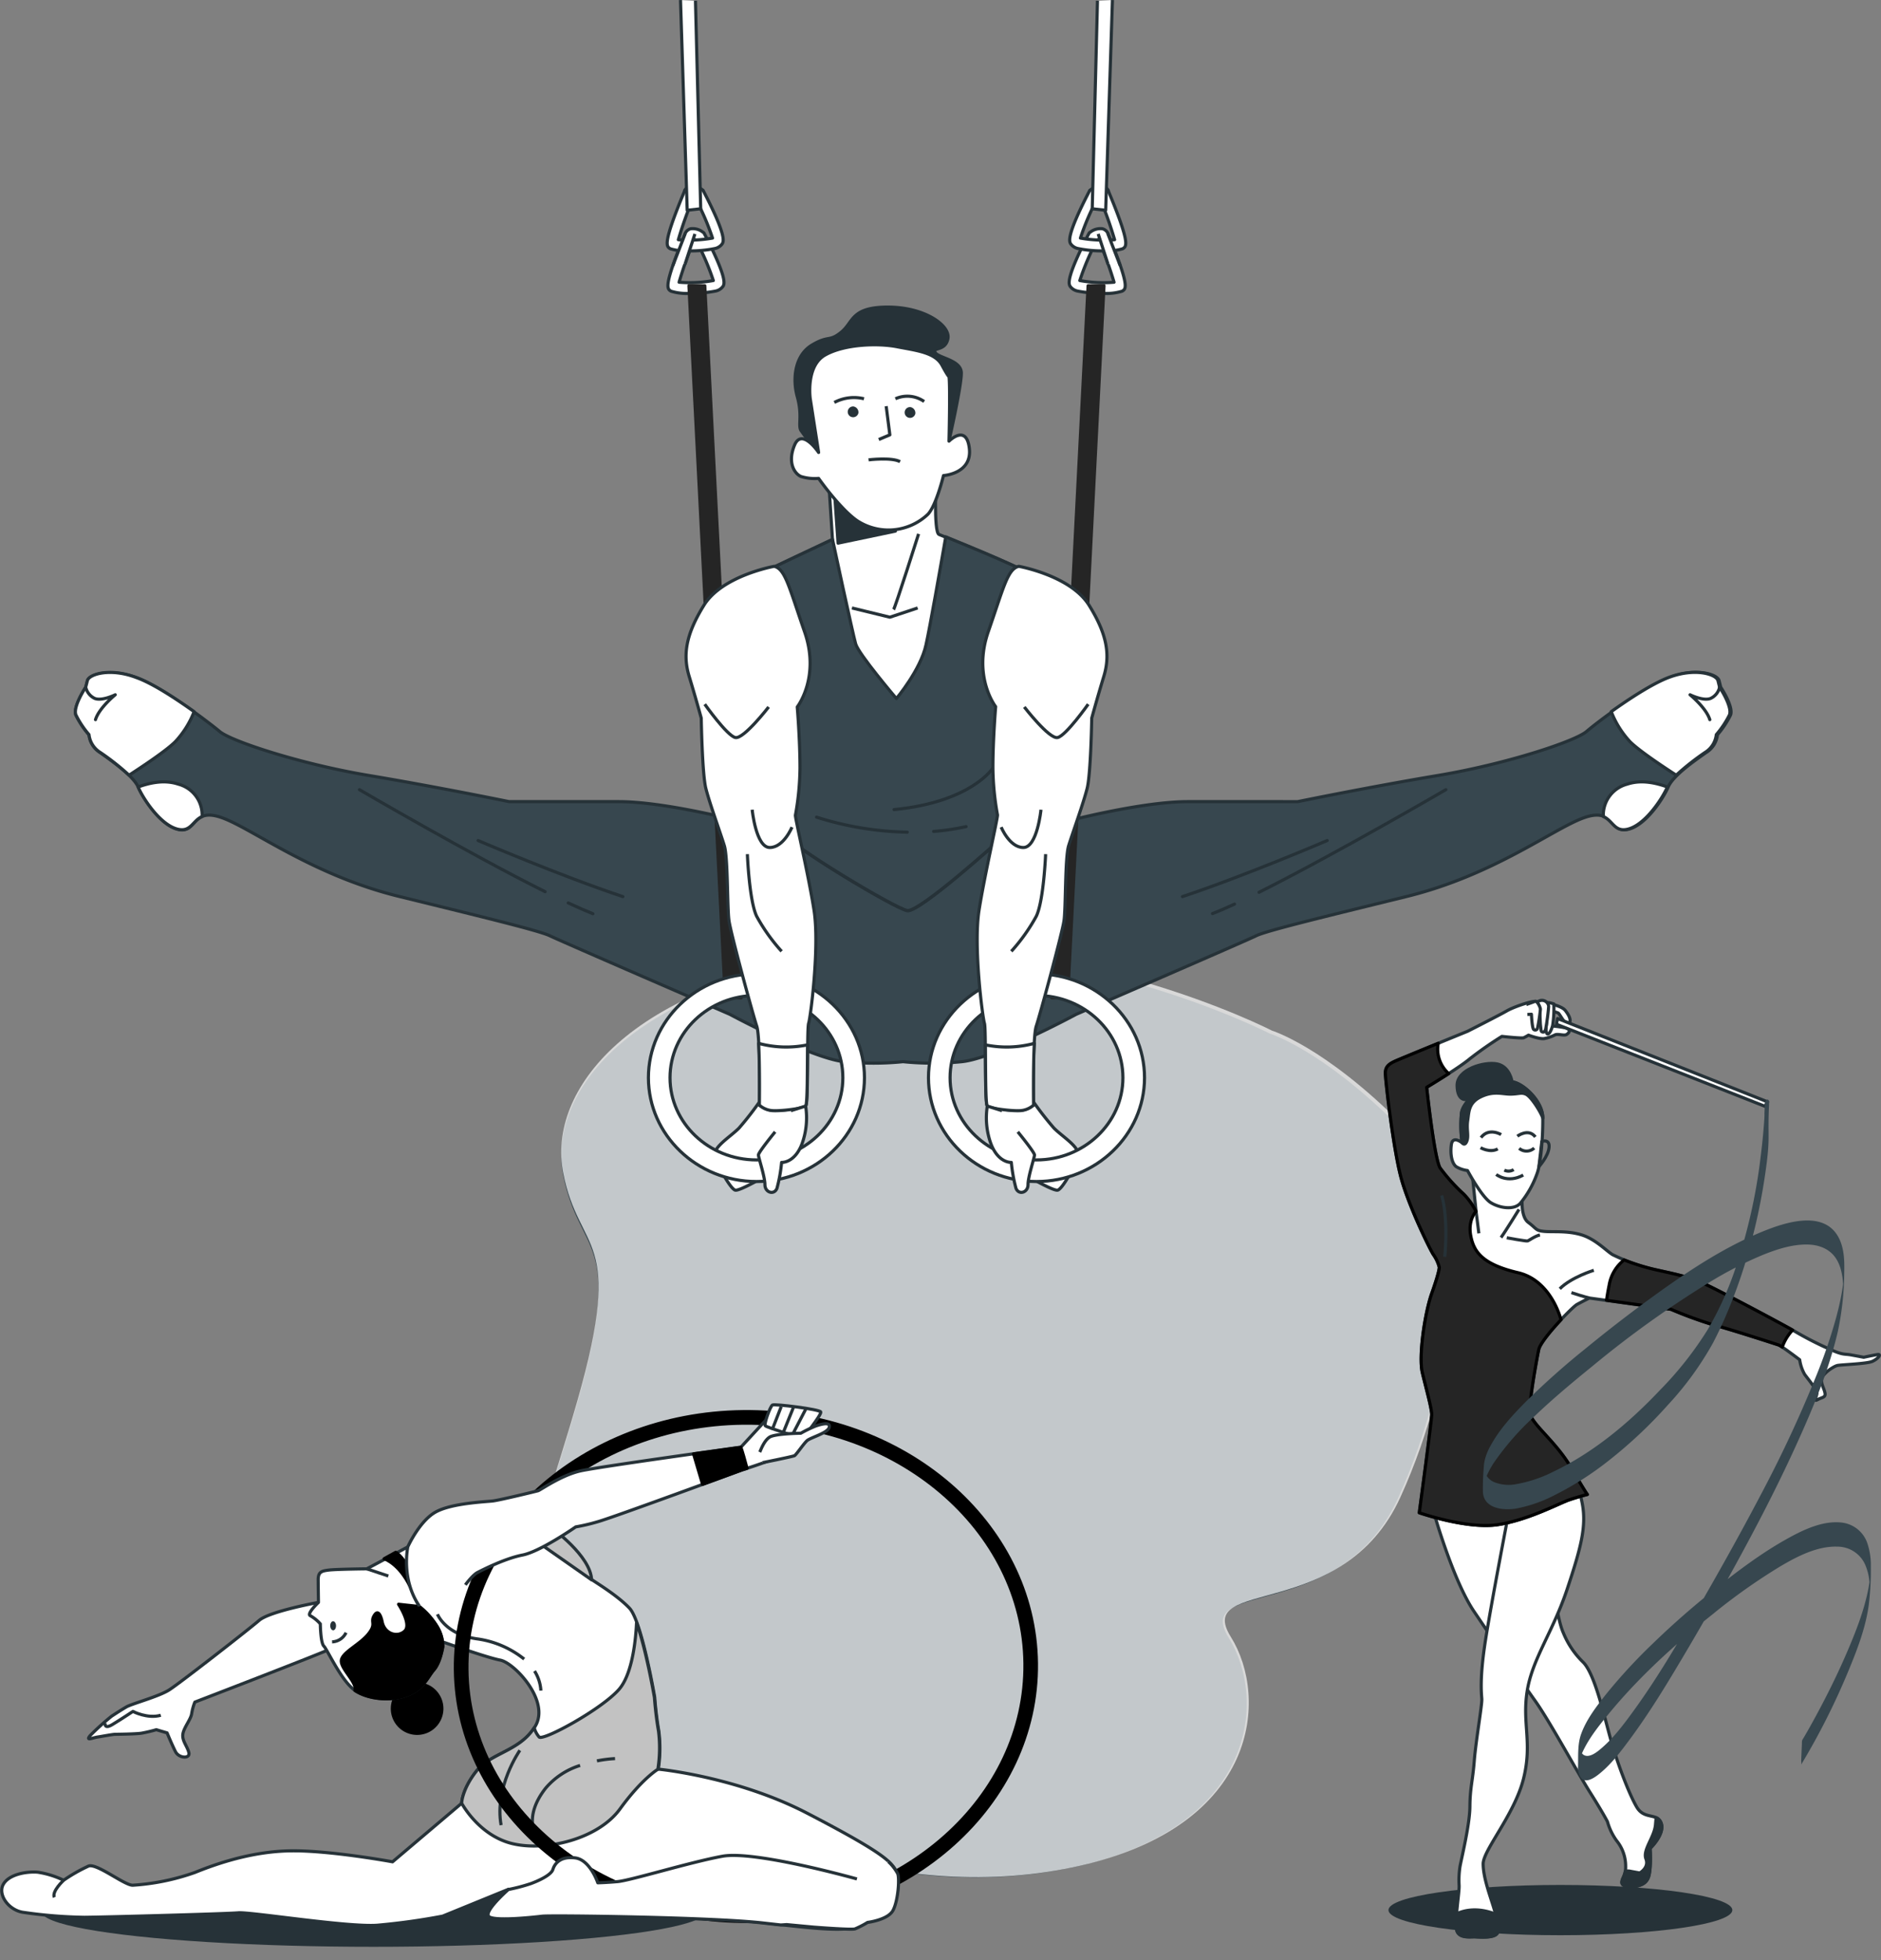 <svg xmlns="http://www.w3.org/2000/svg" width="599.746" height="624.999" viewBox="0 0 599.746 624.999">
  <rect x="0" y="0" width="599.746" height="624.999" fill="#808080" stroke="none"/>
  <g id="Gymnastic-bro" transform="translate(40.782 254.97)">
    <g id="freepik--background-simple--inject-1" transform="matrix(0.982, -0.191, 0.191, 0.982, 91.235, 75.742)">
      <path id="Path_32735" data-name="Path 32735" d="M267.96,49.993S210.191,4.46,140.24.391,38.269,24.716,38.274,51.308s15.8,22.539-9.467,72.113-42.87,67.152-13.529,105.017,83.962,72.13,142.16,70.334,69.043-41,60.917-62.186S254,239.32,279.72,203.244s42.4-87.445,22.994-116.284S267.96,49.993,267.96,49.993Z" transform="translate(0 0.954)" fill="#37474f"/>
      <path id="Path_32736" data-name="Path 32736" d="M268.815,50.152S210.862,4.474,140.687.393,38.392,24.795,38.4,51.472s15.848,22.611-9.5,72.344-43.007,67.366-13.572,105.353,84.23,72.36,142.613,70.558,69.263-41.135,61.111-62.384,35.762,2.742,61.562-33.45,42.538-87.725,23.067-116.655S268.815,50.152,268.815,50.152Z" transform="translate(0 0)" fill="#fff" opacity="0.7"/>
    </g>
    <g id="Group_30892" data-name="Group 30892" transform="translate(400.92 63.983)">
      <g id="freepik--shadow-2--inject-1" transform="translate(1.001 282.054)">
        <ellipse id="Ellipse_3466" data-name="Ellipse 3466" cx="54.823" cy="8.014" rx="54.823" ry="8.014" fill="#263238"/>
      </g>
      <g id="freepik--character-3--inject-1" transform="translate(0 0)">
        <path id="Path_32737" data-name="Path 32737" d="M331.34,324.256s6.25,22.589,13.209,32.84,14.654,21.737,19.363,28.313,13.4,22.675,17.545,29.232,5.59,9.4,5.59,9.4a19.145,19.145,0,0,0,2.938,6.1,12.874,12.874,0,0,1,2.871,8.1c.077,2.986-1.158,3.733-1.215,5.13s2.728,1.7,4.135,1.369,3.829-.641,4.537-3.609.345-8.557.345-8.557,4.786-4.585,3.522-8.031-5.341-1.015-7.763-5.1-6.021-13.6-8.117-20.866-5.1-21.345-8.921-25.288a27.451,27.451,0,0,1-6.394-9.438c-1.464-3.245-2.383-9.859-2.383-9.859s.45-6.164-3.723-20.895-13.994-13.726-23.355-13.917S332.192,318.111,331.34,324.256Z" transform="translate(-316.225 -162.177)" fill="#fff" stroke="#263238" stroke-linejoin="round" stroke-width="1"/>
        <path id="Path_32738" data-name="Path 32738" d="M398.465,449.377c1.407-.345,3.829-.641,4.537-3.608s.345-8.557.345-8.557,4.786-4.585,3.522-8.031a2.872,2.872,0,0,0-1.608-1.761c-.048.555-.115,1.3-.2,2.288-.364,3.972-4.125,8-3.044,10.845s-1.981,4.5-1.981,4.5l-2.766-.507a4.975,4.975,0,0,0-1.838-.077c-.287,1.723-1.053,2.441-1.1,3.541C394.273,449.406,397.058,449.712,398.465,449.377Z" transform="translate(-318.923 -166.82)" fill="#263238" stroke="#263238" stroke-linejoin="round" stroke-width="1"/>
        <path id="Path_32739" data-name="Path 32739" d="M355.957,325.04s-5.571,28.878-7.466,40.967S347.2,382.9,347.324,384.7s-1.914,13.477-2.412,19.832-1.35,8.519-1.388,14.5-2.871,17.229-3.2,19.4a28.486,28.486,0,0,0-.239,5.743c.105,2.4-1.455,11.3-.775,14.128s4.3,2.163,5.886,2.23,5.963.45,7.026-1.1.163-3.982-1.062-8.021-3.388-9.706-3.408-14.1,10.012-15.736,12.874-27.183-.469-17.564,1.149-27.863,8.155-18.8,12.7-32.371,6.212-20.273,4.91-27.308-2.871-8.49-2.871-8.49Z" transform="translate(-316.559 -161.966)" fill="#fff" stroke="#263238" stroke-linejoin="round" stroke-width="1"/>
        <path id="Path_32740" data-name="Path 32740" d="M352.223,465.664c.881-1.3.4-3.216-.5-6.154-6.394-2.556-10.9-.871-12.443-.105a19.793,19.793,0,0,0,0,5.13c.68,2.814,4.3,2.163,5.887,2.23S351.161,467.186,352.223,465.664Z" transform="translate(-316.558 -168.136)" fill="#263238" stroke="#263238" stroke-linejoin="round" stroke-width="1"/>
        <path id="Path_32741" data-name="Path 32741" d="M343.212,210.078l1.273,12.376a22.657,22.657,0,0,0-3.934-5.5,57.535,57.535,0,0,1-7.533-8.327c-1.819-2.747-4.288-25.719-4.288-25.719s10.2-6.116,13.745-9.093a118.489,118.489,0,0,1,10.242-7.15s6.356.708,6.968.431a17.167,17.167,0,0,0,1.512-.823s3.513,1.33,5.006,1.091a12.439,12.439,0,0,0,3.465-1.187c.957-.421,2.929.4,3.724-.144s1.551-1.57-.507-2.106a38.666,38.666,0,0,0-5.915-.689l.794-4.719a9.35,9.35,0,0,1,2.938.718c.574.469,2.355,4.106,3.273,3.4s.536-2.2-1.015-4.2-8.2-2.871-9.686-2.919-6.9,1.8-9.036,3.044-12.443,6.47-12.443,6.47-20.847,8.5-22.972,9.447-3.2,1.8-3.273,3.733,2.556,24.465,5.006,33.5,9.026,22.5,10.28,24.484a12.307,12.307,0,0,1,1.914,4.087c0,.45-.239,2.221-2.422,8.375s-4.24,20.024-2.977,25.269,2.986,11.371,2.986,13.3-3.963,31.328-3.963,31.328,15.085,5.226,24.8,3.829,19.89-6.9,23.049-7.964,5.743-1.694,5.743-1.694-.287-.153-5.284-8.681-12.931-14.061-13.084-17.612,2.173-16.693,2.872-19.928,10.663-13.525,12.175-14.358,3.953-2.058,3.953-2.058l25.987,3.589a135.58,135.58,0,0,0,13.755,5.025c4.853,1.235,19.517,6,20.541,6.336s6.786,4.738,6.786,4.738a13.144,13.144,0,0,0,1.589,4.671c1.12,1.531,3.953,4.91,3.915,5.954s-1.311,2.919.211,2.087,2.7-.632,2.316-2.278-1.359-2.871-.957-4.5,3.723-3.829,4.92-4.106,9.38-.507,11.189-1.321,3.072-2.4,1.579-2.163-4.346.861-4.346.861-1.914-.373-4.125-.766-2.383.2-7.342-2.087A106.676,106.676,0,0,1,446,260.645c-3.924-2.24-25.288-13.668-29.959-15.64s-9.677-2.871-14.683-4.02a61.606,61.606,0,0,1-13.324-4.709c-1.914-1.11-5.437-4.977-9.983-6.346s-9.026-.823-11.84-1.082-2.345-.842-5.083-2.871-1.857-8.988-1.857-8.988,1.407,5.552-6.939-1.034S343.212,210.078,343.212,210.078Z" transform="translate(-315.548 -155.173)" fill="#fff" stroke="#263238" stroke-linejoin="round" stroke-width="1"/>
        <path id="Path_32742" data-name="Path 32742" d="M384.514,245.09s-7.131,2.163-10.854,5.887" transform="translate(-318.037 -159.01)" fill="none" stroke="#263238" stroke-linejoin="round" stroke-width="1"/>
        <path id="Path_32743" data-name="Path 32743" d="M383.283,254.243s-2-.469-5.743-1.713" transform="translate(-318.204 -159.329)" fill="none" stroke="#263238" stroke-linejoin="round" stroke-width="1"/>
        <path id="Path_32744" data-name="Path 32744" d="M356,234.21s6.183,1.149,6.643,1.015,2.288-1.541,3.934-1.914" transform="translate(-317.281 -158.506)" fill="none" stroke="#263238" stroke-linejoin="round" stroke-width="1"/>
        <path id="Path_32745" data-name="Path 32745" d="M359.823,224.8s-4.46,7.246-5.743,8.969" transform="translate(-317.199 -158.141)" fill="none" stroke="#263238" stroke-linejoin="round" stroke-width="1"/>
        <line id="Line_517" data-name="Line 517" x2="0.89" y2="7.016" transform="translate(28.937 67.281)" fill="none" stroke="#263238" stroke-linejoin="round" stroke-width="1"/>
        <path id="Path_32746" data-name="Path 32746" d="M374.694,304.65c-5-8.519-12.941-14.051-13.094-17.621s2.173-16.693,2.872-19.928c.421-1.914,3.934-6.116,7.1-9.5-1.235-4.355-5.063-12.951-13.668-14.98-11.486-2.7-14.128-6.7-15.114-11.754s1.665-7.811,1.665-7.811a22.66,22.66,0,0,0-3.934-5.5,57.537,57.537,0,0,1-7.5-8.327c-1.819-2.747-4.288-25.719-4.288-25.719s3.446-2.067,7.026-4.384a10.433,10.433,0,0,1-3.341-9.667c-5.839,2.393-12.443,5.111-13.582,5.619-2.125.957-3.2,1.8-3.273,3.733s2.556,24.465,5.006,33.5,9.026,22.5,10.28,24.484a12.308,12.308,0,0,1,1.914,4.087c0,.45-.239,2.221-2.422,8.375s-4.24,20.024-2.977,25.269,2.977,11.371,2.977,13.3-3.963,31.328-3.963,31.328,15.085,5.226,24.8,3.829,19.89-6.9,23.049-7.964,5.743-1.694,5.743-1.694S379.69,313.178,374.694,304.65Z" transform="translate(-315.549 -155.77)" fill="#252525" stroke="#000" stroke-linejoin="round" stroke-width="1"/>
        <path id="Path_32747" data-name="Path 32747" d="M335.3,239.714s1.273-11.486-.957-19.574" transform="translate(-316.353 -157.941)" fill="none" stroke="#263238" stroke-linejoin="round" stroke-width="1"/>
        <path id="Path_32748" data-name="Path 32748" d="M448.565,264c-5.083-2.872-24.886-13.4-29.375-15.315-4.671-1.972-9.677-2.871-14.683-4.02a68.565,68.565,0,0,1-9.658-3.034,12.893,12.893,0,0,0-4.786,8.088c-.373,1.838-.641,3.417-.833,4.786l20.569,2.872a135.639,135.639,0,0,0,13.755,5.025c4.853,1.235,19.517,6,20.541,6.336a7.134,7.134,0,0,1,1.168.68A15.318,15.318,0,0,1,448.565,264Z" transform="translate(-318.704 -158.862)" fill="#252525" stroke="#000" stroke-linejoin="round" stroke-width="1"/>
        <path id="Path_32749" data-name="Path 32749" d="M371.559,156.332a35.157,35.157,0,0,1-.373,6.844c-.526,2.058-1.474,3.36-1.914,2.45s-.048-2.23,0-3.829-.421-4.317-.4-4.786S368.381,155.279,371.559,156.332Z" transform="translate(-317.831 -155.191)" fill="#fff" stroke="#263238" stroke-linejoin="round" stroke-width="1"/>
        <path id="Path_32750" data-name="Path 32750" d="M369.238,155.839a2.039,2.039,0,0,1,.565,1.263,68.2,68.2,0,0,1-.957,7.188c-.211.737-.479,1.1-1.024.957s-.412-.574-.6-1.914-.153-5.322-.478-6.327-.814-1.273-.057-1.608A2.144,2.144,0,0,1,369.238,155.839Z" transform="translate(-317.721 -155.158)" fill="#fff" stroke="#263238" stroke-linejoin="round" stroke-width="1"/>
        <path id="Path_32751" data-name="Path 32751" d="M362.49,156.514s2.144-.747,2.795-1.015,1.694,1.819,1.723,2.5a55.448,55.448,0,0,1-.957,6.2.766.766,0,0,1-1.177.258c-.546-.45-.728-4.853-.728-4.853l-1.3.077" transform="translate(-317.559 -155.172)" fill="#fff" stroke="#263238" stroke-linejoin="round" stroke-width="1"/>
        <path id="Path_32752" data-name="Path 32752" d="M352.7,150.67l67.011,26.59-.909,1.388L352.35,152.5Z" transform="translate(-297.79 -144.877)" fill="#fff" stroke="#263238" stroke-linejoin="round" stroke-width="1"/>
        <path id="Path_32753" data-name="Path 32753" d="M437.794,194.067h0v.421h0c0-.584.048-1.244.077-1.771,0,.23.048-1.024,0-.325.057-1.062,0-.306,0-.077v.727c-.249,4.183-.67,8.672-1.206,12.941a175.765,175.765,0,0,1-8.433,37.071,104.652,104.652,0,0,1-8.615,18.684,111.6,111.6,0,0,1-15.181,19.191c-9.744,10.3-21.058,19.794-33.912,25.92a42.2,42.2,0,0,1-12.013,4.01,12.443,12.443,0,0,1-6.949-.708,5.293,5.293,0,0,1-3.13-4.346v-.354c-.067-.718-.326,7.083-.278,6.767v-.239c.048-.325.1-.641.163-.957a13.978,13.978,0,0,1,.66-2.154,28.162,28.162,0,0,1,2.757-5.13A86.784,86.784,0,0,1,364.3,289.382c5.944-5.7,12.281-10.979,18.674-16.167a327.366,327.366,0,0,1,37.052-26.581,122.76,122.76,0,0,1,17.229-8.873c4.422-1.78,9.218-3.36,14.032-3.331,3.522,0,7,1.158,9.112,4.106s2.537,7.006,2.584,10.672c0,1.33.393-7.169.2-4.949l-.057.766c-.057.593-.115,1.187-.191,1.771-.153,1.177-.335,2.355-.555,3.532-.46,2.527-1.053,5.025-1.723,7.5a168.1,168.1,0,0,1-5.7,16.923,396.915,396.915,0,0,1-17.181,37.33c-6.116,11.716-12.539,23.326-19.143,34.812-7.073,12.29-14.156,24.657-22.493,36.152-3.015,4.164-6.193,8.433-10.089,11.821-1.34,1.158-4.1,3.57-6,2.211a3.963,3.963,0,0,1-1.292-2.584,1.023,1.023,0,0,0-.057-.412,1.933,1.933,0,0,1,0-.22c0-.153-.287,6.767-.287,6.786.067-.373.105-.737.2-1.11a15.213,15.213,0,0,1,.814-2.383c1.914-4.566,5.1-8.662,8.212-12.443,9.8-12.079,21.527-22.723,33.664-32.4A189.821,189.821,0,0,1,442.953,337c5.35-3.14,11.744-6.48,18.186-6.241a9.667,9.667,0,0,1,8.748,5.638,17.5,17.5,0,0,1,1.436,5.992c.048.565.067,1.139.077,1.7,0,2.958.5-7.753.153-4.039-.124,1.311-.316,2.613-.555,3.9-1.35,7.16-4.106,14.09-6.978,20.761s-6.145,13.3-9.629,19.737c-1.464,2.709-2.958,5.408-4.546,8.04a4.837,4.837,0,0,0-.077,1.139c-.048.957-.086,1.828-.124,2.738s-.077,1.828-.105,2.737a3.476,3.476,0,0,1,0,1.139,224.123,224.123,0,0,0,15.315-30.486c2.7-6.547,5.283-13.4,6.231-20.426a92.211,92.211,0,0,0,.66-12.587,21.476,21.476,0,0,0-.957-6.566,9.8,9.8,0,0,0-8.165-7.073c-6.231-.794-12.73,2.431-17.976,5.379-8.012,4.5-15.468,10.146-22.656,15.851-6.853,5.437-13.458,11.208-19.737,17.3A173.654,173.654,0,0,0,387.2,377.967c-3.015,3.829-6.2,7.964-7.849,12.6-1.139,3.207-.881,6.863-.957,10.213a5.886,5.886,0,0,0,.861,3.589c1.493,2.02,4.221.153,5.647-.957,3.953-3.092,7.1-7.313,10.069-11.314,5.073-6.872,9.648-14.109,14.042-21.431q9.964-16.569,19.258-33.5c6.949-12.663,13.621-25.489,19.6-38.631,5.3-11.63,10.328-23.613,13.285-36.085a93.407,93.407,0,0,0,2.106-18.961c.115-4.02,0-8.433-2.173-11.965-4.958-8.031-16.836-4.078-23.671-1.311-13.458,5.456-25.757,13.927-37.425,22.465q-9.763,7.179-19.143,14.874a244.756,244.756,0,0,0-19.277,17.162c-4.106,4.164-8.213,8.614-11.046,13.793a18.181,18.181,0,0,0-1.914,4.786,13.793,13.793,0,0,0-.278,2.163,74.18,74.18,0,0,0-.278,7.849c.249,5.3,6.384,5.973,10.529,5.322a45.251,45.251,0,0,0,12.7-4.48,99.538,99.538,0,0,0,16.827-10.778,146.548,146.548,0,0,0,18.962-17.832,101.011,101.011,0,0,0,14.271-19.6c6.566-12.52,13.755-31.979,16.98-55.908,1.369-9.964.479-9.935.957-19.986.144-3.111-1.283-1.512-1.321-.737-.067,1.579-.153,3.178-.163,4.786Z" transform="translate(-316.94 -156.573)" fill="#37474f"/>
        <path id="Path_32754" data-name="Path 32754" d="M357,182.076s-.689-4.929-4.786-5.743-12.845,1.7-12.759,6.9,3.082,4.441,3.082,4.441Z" transform="translate(-316.572 -156.059)" fill="#263238" stroke="#263238" stroke-linejoin="round" stroke-width="1"/>
        <path id="Path_32755" data-name="Path 32755" d="M348.092,183.929s-6.7,4.183-7.322,8.318a38.783,38.783,0,0,0,.2,9.514s-3.015-2.508-3.436.593.192,6.1,1.637,7.054a9.332,9.332,0,0,0,3.513,1.177s4.556,8.509,7.456,10.261,7.322,2.383,9.342.239a31.367,31.367,0,0,0,5.456-9.725c1.177-3.369,1.809-11.668,1.752-17.459s-6.805-11.419-9.773-11.543S349.623,182.78,348.092,183.929Z" transform="translate(-316.484 -156.322)" fill="#fff" stroke="#263238" stroke-linejoin="round" stroke-width="1"/>
        <path id="Path_32756" data-name="Path 32756" d="M357.058,182.339c-2.967-.124-7.294.44-8.825,1.57,0,0-6.7,4.183-7.322,8.318a38.78,38.78,0,0,0,.2,9.514s.842,1.216,1.512-.536-.153-3.723.268-6.528.23-5.743,4.326-7.657,6.7-.756,9.39-.794,3.293-.613,4.786,0,3.972,4.47,4.929,6.442c.172.354.364.766.546,1.206C366.774,188.082,360.026,182.464,357.058,182.339Z" transform="translate(-316.626 -156.322)" fill="#263238" stroke="#263238" stroke-linejoin="round" stroke-width="1"/>
        <path id="Path_32757" data-name="Path 32757" d="M367.639,202.143s2.565-.957,2.307,1.914-3.226,6.107-3.226,6.107Z" transform="translate(-317.74 -157.164)" fill="none" stroke="#263238" stroke-linejoin="round" stroke-width="1"/>
        <path id="Path_32758" data-name="Path 32758" d="M347.27,204.25s3.044,1.761,5.485.383" transform="translate(-316.907 -157.261)" fill="none" stroke="#263238" stroke-linejoin="round" stroke-width="1"/>
        <path id="Path_32759" data-name="Path 32759" d="M353.833,199.843s-3.905-2.383-6.423.957" transform="translate(-316.913 -157.037)" fill="none" stroke="#263238" stroke-linejoin="round" stroke-width="1"/>
        <path id="Path_32760" data-name="Path 32760" d="M360.14,204.466a3.589,3.589,0,0,0,4.786-.1" transform="translate(-317.458 -157.266)" fill="none" stroke="#263238" stroke-linejoin="round" stroke-width="1"/>
        <path id="Path_32761" data-name="Path 32761" d="M359.53,200.36s3.532-2.671,5.743.239" transform="translate(-317.432 -157.046)" fill="none" stroke="#263238" stroke-linejoin="round" stroke-width="1"/>
        <path id="Path_32762" data-name="Path 32762" d="M355.19,211.712a3.005,3.005,0,0,0,2.977-.172" transform="translate(-317.246 -157.573)" fill="none" stroke="#263238" stroke-linejoin="round" stroke-width="1"/>
        <path id="Path_32763" data-name="Path 32763" d="M352.49,213.16s3.589,2.967,8.614.2" transform="translate(-317.131 -157.642)" fill="none" stroke="#263238" stroke-linejoin="round" stroke-width="1"/>
      </g>
    </g>
    <g id="freepik--character-2--inject-1" transform="translate(-16.741 -254.954)">
      <path id="Path_32764" data-name="Path 32764" d="M545.306,139.763l-.516-2.084c-.534-2.084-7.3-4.185-15.654-1.051s-22.922,14.07-26.573,17.222S477,164.252,455.2,167.9s-44.776,8.353-44.776,8.353H375.362c-14.087,0-36.493,5.735-36.493,5.735-21.906,1.033-54.214,10.936-54.214,10.936s-32.325-9.9-54.214-10.936c0,0-22.388-5.735-36.493-5.735h-34.96s-22.939-4.7-44.776-8.353S70.4,156.968,66.75,153.919,48.495,139.763,40.159,136.7s-15.121-1.033-15.637,1.05l-.534,2.084s-4.168,6.251-3.117,8.852a29.793,29.793,0,0,0,4.168,6.269,7.681,7.681,0,0,0,3.651,5.718c3.651,2.618,10.419,7.3,12.055,10.953s7.3,12.52,13.037,13.553,4.1-7.371,13.932-3.7,28.674,18.255,56.3,25.023,44.776,10.953,47.962,12.52,57.348,25.023,57.348,25.023,26.074,14.07,36.493,15.121a94.246,94.246,0,0,0,18.772,0,94.043,94.043,0,0,0,18.754,0c10.436-1.051,36.493-15.121,36.493-15.121s54.214-23.456,57.348-25.023,20.339-5.735,47.963-12.52,46.4-21.372,56.3-25.023,8.335,4.7,14.07,3.651,11.47-9.9,13.037-13.553,8.352-8.335,12.055-10.953a7.681,7.681,0,0,0,3.651-5.718,29.787,29.787,0,0,0,4.168-6.269C549.474,146.015,545.306,139.763,545.306,139.763Z" transform="translate(-20.701 79.331)" fill="#37474f" stroke="#263238" stroke-linejoin="round" stroke-width="1"/>
      <path id="Path_32765" data-name="Path 32765" d="M111.94,177.72c3.014,1.412,5.7,2.566,7.87,3.444" transform="translate(45.188 110.158)" fill="none" stroke="#263238" stroke-linecap="round" stroke-linejoin="round" stroke-width="1"/>
      <path id="Path_32766" data-name="Path 32766" d="M73.29,156.75s35.373,20.666,59.208,32.532" transform="translate(17.276 95.014)" fill="none" stroke="#263238" stroke-linecap="round" stroke-linejoin="round" stroke-width="1"/>
      <path id="Path_32767" data-name="Path 32767" d="M95.26,166.17s26.194,11.229,46.154,17.876" transform="translate(33.143 101.817)" fill="none" stroke="#263238" stroke-linecap="round" stroke-linejoin="round" stroke-width="1"/>
      <path id="Path_32768" data-name="Path 32768" d="M45.123,156.034c-4.8-1.6-9.7-.207-12.813.9,1.567,3.668,7.285,12.5,13.02,13.536,3.858.706,4.426-2.824,7.388-4.116A10.178,10.178,0,0,0,45.123,156.034Z" transform="translate(-12.318 93.973)" fill="#fff" stroke="#263238" stroke-linejoin="round" stroke-width="1"/>
      <path id="Path_32769" data-name="Path 32769" d="M24.522,137.672l-.534,2.084s-4.168,6.251-3.117,8.852a29.8,29.8,0,0,0,4.168,6.269,7.681,7.681,0,0,0,3.651,5.718,78.77,78.77,0,0,1,9.127,7.216c3.927-2.549,11.814-7.75,14.742-10.695a29.984,29.984,0,0,0,5.993-9.558c-5.855-4.185-13.226-9.024-18.393-10.867C31.824,133.487,25.039,135.588,24.522,137.672Z" transform="translate(-20.701 79.338)" fill="#fff" stroke="#263238" stroke-linejoin="round" stroke-width="1"/>
      <path id="Path_32770" data-name="Path 32770" d="M22.61,137.78a5.287,5.287,0,0,0,2.876,3.582c2.342.93,6.544-1.171,6.544-1.171s-5.166,4.2-6.3,7.939" transform="translate(-19.323 81.314)" fill="none" stroke="#263238" stroke-linecap="round" stroke-linejoin="round" stroke-width="1"/>
      <path id="Path_32771" data-name="Path 32771" d="M238.246,177.94c-2.687,1.24-5.063,2.273-7.026,3.014" transform="translate(131.329 110.317)" fill="none" stroke="#263238" stroke-linecap="round" stroke-linejoin="round" stroke-width="1"/>
      <path id="Path_32772" data-name="Path 32772" d="M299.41,156.75s-35.735,20.8-59.57,32.721" transform="translate(137.554 95.014)" fill="none" stroke="#263238" stroke-linecap="round" stroke-linejoin="round" stroke-width="1"/>
      <path id="Path_32773" data-name="Path 32773" d="M271.814,166.17S245.62,177.4,225.66,184.046" transform="translate(127.313 101.817)" fill="none" stroke="#263238" stroke-linecap="round" stroke-linejoin="round" stroke-width="1"/>
      <path id="Path_32774" data-name="Path 32774" d="M311.2,156.034c4.8-1.6,9.7-.207,12.813.9-1.585,3.668-7.3,12.5-13.037,13.536-3.858.706-4.409-2.824-7.388-4.116A10.212,10.212,0,0,1,311.2,156.034Z" transform="translate(183.581 93.973)" fill="#fff" stroke="#263238" stroke-linejoin="round" stroke-width="1"/>
      <path id="Path_32775" data-name="Path 32775" d="M339.08,137.679l.517,2.084s4.168,6.251,3.134,8.852a30.323,30.323,0,0,1-4.185,6.269,7.681,7.681,0,0,1-3.651,5.718,80.274,80.274,0,0,0-9.127,7.216c-3.927-2.549-11.814-7.75-14.742-10.695a30.152,30.152,0,0,1-5.976-9.558c5.838-4.185,13.278-9.024,18.393-10.936C331.778,133.495,338.546,135.6,339.08,137.679Z" transform="translate(184.646 79.331)" fill="#fff" stroke="#263238" stroke-linejoin="round" stroke-width="1"/>
      <path id="Path_32776" data-name="Path 32776" d="M329.06,137.78a5.166,5.166,0,0,1-2.876,3.582c-2.342.93-6.544-1.171-6.544-1.171s5.167,4.2,6.3,7.939" transform="translate(195.183 81.314)" fill="none" stroke="#263238" stroke-linecap="round" stroke-linejoin="round" stroke-width="1"/>
      <path id="Path_32777" data-name="Path 32777" d="M137.4,73.514a16.671,16.671,0,0,1-6.028-.689c-1.274-.758-2.463-1.481,4.547-18.358v-.1a2.687,2.687,0,0,1,1.722-1.447,5.253,5.253,0,0,1,3.858,1.051l.344.241.207.362c7.354,14.191,6.355,15.93,5.924,16.688a3.892,3.892,0,0,1-2.5,1.55A39.732,39.732,0,0,1,137.4,73.514Zm-3.444-3.548a41.642,41.642,0,0,0,10.919-.534,79.989,79.989,0,0,0-5.58-12.9l-.448-.207a123.838,123.838,0,0,0-4.891,13.64ZM144.948,69.967ZM145.327,69.26Z" transform="translate(58.524 20)" fill="#fff" stroke="#263238" stroke-linejoin="round" stroke-width="1"/>
      <path id="Path_32778" data-name="Path 32778" d="M137.265,65.655a17.221,17.221,0,0,1-6.028-.689c-1.274-.775-2.463-1.481,4.546-18.358v-.121a2.652,2.652,0,0,1,1.722-1.429,5.287,5.287,0,0,1,3.858,1.033l.344.241.189.379c7.354,14.191,6.355,15.93,5.924,16.671a3.823,3.823,0,0,1-2.5,1.55A38.387,38.387,0,0,1,137.265,65.655ZM133.82,62.09a42.331,42.331,0,0,0,10.9-.517,80.011,80.011,0,0,0-5.58-12.865l-.448-.207a121.894,121.894,0,0,0-4.856,13.536ZM144.79,62.09ZM145.187,61.4Z" transform="translate(58.423 14.323)" fill="#fff" stroke="#263238" stroke-linejoin="round" stroke-width="1"/>
      <path id="Path_32779" data-name="Path 32779" d="M135.127,53.8l-3.617,8.835,3.565.913s2.842-8.611,2.928-8.938" transform="translate(59.321 20.667)" fill="#fff"/>
      <line id="Line_518" data-name="Line 518" x1="3.152" y2="9.644" transform="translate(194.379 74.57)" fill="none" stroke="#263238" stroke-linejoin="round" stroke-width="1"/>
      <line id="Line_519" data-name="Line 519" x1="3.961" y2="10.247" transform="translate(190.521 74.363)" fill="none" stroke="#263238" stroke-linejoin="round" stroke-width="1"/>
      <path id="Path_32780" data-name="Path 32780" d="M112.53.02l2.135,67.027,4.305-.482L117.3.244" transform="translate(80.402 -0.02)" fill="#fff" stroke="#263238" stroke-linejoin="round" stroke-width="1"/>
      <path id="Path_32781" data-name="Path 32781" d="M130.761,279.958l-5.08-.017L114.09,52.89l5.063.034Z" transform="translate(81.529 38.161)" fill="#252525" stroke="#252525" stroke-linejoin="round" stroke-width="1"/>
      <path id="Path_32782" data-name="Path 32782" d="M170.236,100.939l1.171,18.014s-23.9,11.211-24.782,11.8,0,12.985,1.722,23.611,6.493,55.109,7.681,58.433,35.408,23.9,39.248,24.489,29.277-22.388,29.277-22.388,12.055-81.751,11.211-83.818-28.622-12.985-30.4-13.777-.9-18.6-.9-18.6Z" transform="translate(69.987 53.092)" fill="#fff" stroke="#263238" stroke-linejoin="round" stroke-width="1"/>
      <path id="Path_32783" data-name="Path 32783" d="M161.21,101.17l1.188,17.118,18.289-3.84S162.984,102.6,161.21,101.17Z" transform="translate(80.77 54.876)" fill="#263238" stroke="#263238" stroke-linejoin="round" stroke-width="1"/>
      <path id="Path_32784" data-name="Path 32784" d="M207.521,109.94c-1.722,9.9-5.029,28.709-6.3,34.443-1.722,7.974-9.437,17.118-9.437,17.118s-12.055-14.156-12.985-17.411-7.388-33.341-7.388-33.341-23.9,11.211-24.782,11.8,0,12.985,1.722,23.611,6.493,55.109,7.681,58.433,35.408,23.9,39.248,24.489,29.277-22.388,29.277-22.388,12.055-81.751,11.211-83.818C234.989,121.1,214.427,112.8,207.521,109.94Z" transform="translate(69.987 61.209)" fill="#37474f" stroke="#263238" stroke-linejoin="round" stroke-width="1"/>
      <path id="Path_32785" data-name="Path 32785" d="M179.6,165.123a74.316,74.316,0,0,0,10.333-1.533" transform="translate(94.05 99.954)" fill="none" stroke="#263238" stroke-linecap="round" stroke-linejoin="round" stroke-width="1"/>
      <path id="Path_32786" data-name="Path 32786" d="M157.92,161.84a101.608,101.608,0,0,0,28.915,4.788" transform="translate(78.394 98.69)" fill="none" stroke="#263238" stroke-linecap="round" stroke-linejoin="round" stroke-width="1"/>
      <path id="Path_32787" data-name="Path 32787" d="M203.768,152.75s-6.8,10.832-31.5,13.243" transform="translate(88.757 92.125)" fill="none" stroke="#263238" stroke-linecap="round" stroke-linejoin="round" stroke-width="1"/>
      <path id="Path_32788" data-name="Path 32788" d="M180.154,109.4s-7.388,23.318-7.974,24.11" transform="translate(88.692 60.819)" fill="none" stroke="#263238" stroke-linejoin="round" stroke-width="1"/>
      <path id="Path_32789" data-name="Path 32789" d="M144.27,112.57l12.09,2.945,8.869-2.945" transform="translate(103.324 81.26)" fill="none" stroke="#263238" stroke-linejoin="round" stroke-width="1"/>
      <path id="Path_32790" data-name="Path 32790" d="M155.084,213.668a101.593,101.593,0,0,1-8.266,10.919c-2.945,2.962-8.611,6.2-7.664,9.162s5.012,10.333,6.493,10.626,10.023-4.736,10.023-4.736c2.377-2.945,6.2-7.371,7.974-9.437S166,220.47,166,217.215,156.858,210.1,155.084,213.668Z" transform="translate(64.765 135.089)" fill="#fff" stroke="#263238" stroke-linejoin="round" stroke-width="1"/>
      <path id="Path_32791" data-name="Path 32791" d="M161.233,257.067c-18.944,0-34.443-14.845-34.443-33.1s15.5-33.117,34.443-33.117,34.443,14.862,34.443,33.117S180.246,257.067,161.233,257.067Zm0-59.329c-15.207,0-27.555,11.762-27.555,26.229s12.382,26.211,27.555,26.211,27.555-11.762,27.555-26.211S176.457,197.739,161.233,197.739Z" transform="translate(55.912 119.64)" fill="#fff" stroke="#263238" stroke-linejoin="round" stroke-width="1"/>
      <path id="Path_32792" data-name="Path 32792" d="M161.867,115.4s-16.533,2.945-22.388,12.382-6.785,15.947-4.719,22.733,3.84,13.278,3.84,13.278.293,17.7,1.464,22.388,4.736,14.466,5.907,18.307.9,19.77,1.481,23.9,7.664,30.1,8.852,33.634.878,25.092.878,25.092a7.1,7.1,0,0,0,3.84,1.722c2.359.293,10.04-.586,10.919-1.481s.293-24.489.9-26.263,3.53-24.489,1.722-36.011-5.941-28.829-5.941-30.31a87.718,87.718,0,0,0,1.464-15.052c0-9.145-.878-19.478-.878-19.478s7.371-9.437,2.359-23.9S165.4,116.278,161.867,115.4Z" transform="translate(60.945 65.152)" fill="#fff" stroke="#263238" stroke-linejoin="round" stroke-width="1"/>
      <path id="Path_32793" data-name="Path 32793" d="M137.22,140.93s7.1,10.04,9.747,10.626,10.626-9.747,10.626-9.747" transform="translate(63.445 83.589)" fill="none" stroke="#263238" stroke-width="1"/>
      <path id="Path_32794" data-name="Path 32794" d="M146,160.46s1.188,12.055,5.614,12.055,7.078-6.493,7.078-6.493" transform="translate(69.785 97.693)" fill="none" stroke="#263238" stroke-width="1"/>
      <path id="Path_32795" data-name="Path 32795" d="M145.11,168.69s.585,14.759,2.945,19.77a58.194,58.194,0,0,0,7.974,11.211" transform="translate(69.143 103.637)" fill="none" stroke="#263238" stroke-width="1"/>
      <path id="Path_32796" data-name="Path 32796" d="M162.793,204.2a33.7,33.7,0,0,1-15.6-.482c.413,7.543.241,19.7.241,19.7a7.1,7.1,0,0,0,3.84,1.722c2.359.293,10.04-.586,10.918-1.481C162.793,223.146,162.707,211.763,162.793,204.2Z" transform="translate(70.645 128.934)" fill="#fff" stroke="#263238" stroke-linejoin="round" stroke-width="1"/>
      <path id="Path_32797" data-name="Path 32797" d="M152.481,223.545s-5.321,6.493-5.321,7.371,2.067,6.889,2.067,9.455,2.962,3.444,3.84,1.171a49.841,49.841,0,0,0,1.481-8.249s4.133.293,6.493-5.907a24.213,24.213,0,0,0,1.171-12.055l-4.719,1.481" transform="translate(70.623 137.319)" fill="#fff" stroke="#263238" stroke-linejoin="round" stroke-width="1"/>
      <path id="Path_32798" data-name="Path 32798" d="M215.559,73.514a16.671,16.671,0,0,0,6.027-.689c1.274-.758,2.48-1.481-4.546-18.358v-.1a2.756,2.756,0,0,0-1.722-1.447,5.253,5.253,0,0,0-3.858,1.051l-.344.241-.207.362c-7.336,14.191-6.355,15.93-5.924,16.688a3.892,3.892,0,0,0,2.5,1.55A39.733,39.733,0,0,0,215.559,73.514ZM219,69.967a41.642,41.642,0,0,1-10.919-.534,80,80,0,0,1,5.511-12.9l.448-.207A123.849,123.849,0,0,1,219,69.967ZM208.033,69.967ZM207.637,69.26Z" transform="translate(112.168 20)" fill="#fff" stroke="#263238" stroke-linejoin="round" stroke-width="1"/>
      <path id="Path_32799" data-name="Path 32799" d="M215.66,65.657a17.066,17.066,0,0,0,6.028-.689c1.274-.775,2.463-1.481-4.547-18.358v-.121a2.652,2.652,0,0,0-1.722-1.429,5.167,5.167,0,0,0-3.858,1.033l-.362.241-.189.379c-7.354,14.191-6.355,15.93-5.924,16.671a3.823,3.823,0,0,0,2.5,1.55A38.389,38.389,0,0,0,215.66,65.657Zm3.444-3.565a42.331,42.331,0,0,1-10.9-.517,80.005,80.005,0,0,1,5.563-12.916l.448-.207a121.88,121.88,0,0,1,4.874,13.588ZM208.134,62.092ZM207.755,61.4Z" transform="translate(112.238 14.321)" fill="#fff" stroke="#263238" stroke-linejoin="round" stroke-width="1"/>
      <path id="Path_32800" data-name="Path 32800" d="M213.063,53.8l3.617,8.835-3.565.913-2.945-8.938" transform="translate(116.127 20.667)" fill="#fff"/>
      <line id="Line_520" data-name="Line 520" x2="3.134" y2="9.644" transform="translate(326.108 74.57)" fill="none" stroke="#263238" stroke-linejoin="round" stroke-width="1"/>
      <line id="Line_521" data-name="Line 521" x2="3.961" y2="10.247" transform="translate(329.139 74.363)" fill="none" stroke="#263238" stroke-linejoin="round" stroke-width="1"/>
      <path id="Path_32801" data-name="Path 32801" d="M195.2.02l-2.153,67.027-4.288-.482L190.431.244" transform="translate(135.453 -0.02)" fill="#fff" stroke="#263238" stroke-linejoin="round" stroke-width="1"/>
      <path id="Path_32802" data-name="Path 32802" d="M181.26,279.958l5.081-.017L197.931,52.89l-5.08.034Z" transform="translate(130.037 38.161)" fill="#252525" stroke="#252525" stroke-linejoin="round" stroke-width="1"/>
      <path id="Path_32803" data-name="Path 32803" d="M201.649,213.668a101.621,101.621,0,0,0,8.266,10.919c2.945,2.962,8.611,6.2,7.664,9.162s-5.011,10.333-6.493,10.626-10.023-4.736-10.023-4.736c-2.359-2.945-6.2-7.371-7.974-9.437s-2.359-9.73-2.359-12.985S199.806,210.1,201.649,213.668Z" transform="translate(102.088 135.089)" fill="#fff" stroke="#263238" stroke-linejoin="round" stroke-width="1"/>
      <path id="Path_32804" data-name="Path 32804" d="M213.083,257.067c18.944,0,34.443-14.845,34.443-33.1s-15.5-33.117-34.443-33.117-34.443,14.862-34.443,33.117S194.071,257.067,213.083,257.067Zm0-59.329c15.207,0,27.555,11.762,27.555,26.229s-12.382,26.211-27.555,26.211-27.555-11.762-27.555-26.211S197.877,197.739,213.083,197.739Z" transform="translate(93.357 119.64)" fill="#fff" stroke="#263238" stroke-linejoin="round" stroke-width="1"/>
      <path id="Path_32805" data-name="Path 32805" d="M200.921,115.4s16.516,2.945,22.388,12.382,6.785,15.947,4.719,22.733-3.84,13.278-3.84,13.278-.293,17.7-1.464,22.388-4.719,14.466-5.907,18.307-.878,19.77-1.481,23.9-7.664,30.1-8.852,33.634-.878,25.092-.878,25.092a7.1,7.1,0,0,1-3.84,1.722c-2.359.293-10.04-.586-10.919-1.481s-.293-24.489-.878-26.263-3.548-24.489-1.722-36.011,5.89-28.915,5.89-30.4a87.731,87.731,0,0,1-1.464-15.052c0-9.145.878-19.478.878-19.478s-7.371-9.438-2.359-23.9S197.374,116.278,200.921,115.4Z" transform="translate(99.87 65.152)" fill="#fff" stroke="#263238" stroke-linejoin="round" stroke-width="1"/>
      <path id="Path_32806" data-name="Path 32806" d="M216.753,140.93s-7.078,10.04-9.747,10.626-10.626-9.747-10.626-9.747" transform="translate(106.168 83.589)" fill="none" stroke="#263238" stroke-width="1"/>
      <path id="Path_32807" data-name="Path 32807" d="M204.792,160.46s-1.188,12.055-5.614,12.055-7.078-6.493-7.078-6.493" transform="translate(103.077 97.693)" fill="none" stroke="#263238" stroke-width="1"/>
      <path id="Path_32808" data-name="Path 32808" d="M204.916,168.69s-.6,14.759-2.962,19.77a58.191,58.191,0,0,1-7.974,11.211" transform="translate(104.435 103.637)" fill="none" stroke="#263238" stroke-width="1"/>
      <path id="Path_32809" data-name="Path 32809" d="M189.18,204.2a33.7,33.7,0,0,0,15.6-.482c-.413,7.543-.241,19.7-.241,19.7a7.1,7.1,0,0,1-3.84,1.722c-2.359.293-10.04-.586-10.919-1.481C189.18,223.146,189.266,211.763,189.18,204.2Z" transform="translate(100.969 128.934)" fill="#fff" stroke="#263238" stroke-linejoin="round" stroke-width="1"/>
      <path id="Path_32810" data-name="Path 32810" d="M199.384,223.545s5.321,6.493,5.321,7.371-2.067,6.889-2.067,9.455-2.945,3.444-3.84,1.171a49.841,49.841,0,0,1-1.481-8.249s-4.116.293-6.493-5.907a24.213,24.213,0,0,1-1.171-12.055l4.719,1.481" transform="translate(101.098 137.319)" fill="#fff" stroke="#263238" stroke-linejoin="round" stroke-width="1"/>
      <path id="Path_32811" data-name="Path 32811" d="M161.885,93.088l-.431,20.666a66.794,66.794,0,0,1-5.683-7.1c-.878-1.722.534-4.719-1.1-10.626s-.74-13.278,4.667-16.516,5.425-.9,9.369-4.133,3.031-7.974,14.828-7.974,19.943,5.907,19.151,10.04-5.046,2.652-4.082,4.426,8.266,2.359,8.353,6.493-3.961,21.837-3.961,21.837-2.067-.878-2.359-5.614,1.6-13.777-.431-16.516-8.869-4.719-12.227-3.84-4.409,2.359-7.888,1.722-8.456-3.255-12.313-.585A19.666,19.666,0,0,0,161.885,93.088Z" transform="translate(75.514 30.495)" fill="#263238" stroke="#263238" stroke-linejoin="round" stroke-width="1"/>
      <path id="Path_32812" data-name="Path 32812" d="M161.927,108.715s-5.3-7.974-7.664-2.359,0,9.145,2.049,10.023a14.726,14.726,0,0,0,5.614.6s6.889,9.834,12.4,13.571a18.272,18.272,0,0,0,22.388-2.067c2.669-2.669,5.029-12.4,5.029-12.4s9.145-.586,8.249-8.611-6.493-2.359-6.493-2.359.431-17.118,0-20.666c0,0,0,.6-2.222-3.531s-8.284-4.719-14.329-5.907-16.774-.878-22.974,2.652-4.719,13.881-4.719,13.881Z" transform="translate(75.041 35.534)" fill="#fff" stroke="#263238" stroke-linejoin="round" stroke-width="1"/>
      <path id="Path_32813" data-name="Path 32813" d="M149.24,85.836l3.53-1.481L151.6,75.21" transform="translate(106.913 54.28)" fill="none" stroke="#263238" stroke-linejoin="round" stroke-width="1"/>
      <path id="Path_32814" data-name="Path 32814" d="M167.55,95.8s7.388-.9,10.04.586" transform="translate(85.348 50.806)" fill="none" stroke="#263238" stroke-linejoin="round" stroke-width="1"/>
      <path id="Path_32815" data-name="Path 32815" d="M161.21,85.712a13.4,13.4,0,0,1,9.455-1.171" transform="translate(80.77 42.589)" fill="none" stroke="#263238" stroke-linejoin="round" stroke-width="1"/>
      <path id="Path_32816" data-name="Path 32816" d="M172.52,84.723a9.283,9.283,0,0,1,9.162.878" transform="translate(88.937 42.407)" fill="none" stroke="#263238" stroke-linejoin="round" stroke-width="1"/>
      <path id="Path_32817" data-name="Path 32817" d="M167.1,87.867a1.722,1.722,0,1,1-1.619-2.067A1.894,1.894,0,0,1,167.1,87.867Z" transform="translate(82.561 43.775)" fill="#263238"/>
      <path id="Path_32818" data-name="Path 32818" d="M177.64,87.987a1.722,1.722,0,1,1-1.619-2.067,1.894,1.894,0,0,1,1.619,2.067Z" transform="translate(90.172 43.862)" fill="#263238"/>
    </g>
    <g id="Group_30891" data-name="Group 30891" transform="translate(-40.229 192.948)">
      <g id="freepik--shadow-1--inject-1" transform="translate(12.622 150.211)">
        <ellipse id="Ellipse_3467" data-name="Ellipse 3467" cx="105.957" cy="11.299" rx="105.957" ry="11.299" fill="#263238"/>
      </g>
      <g id="freepik--character-1--inject-1">
        <path id="Path_32819" data-name="Path 32819" d="M167.424,391.671s16.111,5.77,20.582,6.6,15.927,12.913,11.235,20.987-14.175,8.478-18.855,14.481-4.643,10.156-4.643,10.156L153.69,462.583s-19.958-3.675-32.442-3.5-23.731,4.129-30.543,6.885a72.918,72.918,0,0,1-19.872,4.08c-2.671,0-11.369-7.008-14.04-6.126a51.564,51.564,0,0,0-7.976,4.545,28.794,28.794,0,0,0-8.343-2.585c-3.577-.257-9.213.7-10.953,3.994s1.874,8.294,6.628,8.846a148.835,148.835,0,0,0,19.345,1.556c7.437-.073,45.171-1.1,49.006-1.433s34.831,4.656,44.338,3.957a208.09,208.09,0,0,0,20.827-2.9l21.011-8.576s-8.245,7.228-6.126,8.686,14.273.135,16.944-.184,53.808.282,70.47,2.181,27.688,3.259,31.523.539,9.176-3.381,10.328-6.665,1.691-8.637-.123-11.3-5.415-5.881-27.848-17.52-47.425-14.028-47.425-14.028a43.368,43.368,0,0,0,.159-12.19c-.943-5.342-1.3-10.7-1.3-10.7s-4.141-24.319-8.049-28.436-10.794-8.208-11.994-9.09-1.531-4.141-6.653-10.022-13.771-8.172-16.147-8.747-27.823,2.952-33.973,10.463S162.046,388.768,167.424,391.671Z" transform="translate(-29.078 -316.872)" fill="#fff" stroke="#263238" stroke-linejoin="round" stroke-width="1"/>
        <path id="Path_32820" data-name="Path 32820" d="M167.74,392.94a13.1,13.1,0,0,1,2.021,6.236" transform="translate(2.142 -308.058)" fill="none" stroke="#263238" stroke-linejoin="round" stroke-width="1"/>
        <path id="Path_32821" data-name="Path 32821" d="M142.48,378.16s2.45,6.346,12.447,7.829a30.63,30.63,0,0,1,15.192,6.469" transform="translate(-3.546 -311.386)" fill="none" stroke="#263238" stroke-linejoin="round" stroke-width="1"/>
        <path id="Path_32822" data-name="Path 32822" d="M185.875,372.252,168,359.743l5.133-4.043S185.618,364.643,185.875,372.252Z" transform="translate(2.2 -316.443)" fill="#c2c2c2" stroke="#263238" stroke-linejoin="round" stroke-width="1"/>
        <path id="Path_32823" data-name="Path 32823" d="M211.532,414.915c-.943-5.342-1.3-10.7-1.3-10.7s-2.646-15.486-5.7-23.829c-.2,4.361-1.127,16.2-5.636,21.281-5.574,6.309-23.89,16.331-25.4,15.155a7.5,7.5,0,0,1-1.593-2.977c-4.79,7.51-13.918,8.061-18.487,13.905s-4.643,10.156-4.643,10.156,5.464,10.34,16.2,12.9,27.333-1.495,34.3-11.088S211.324,427.1,211.324,427.1A43.372,43.372,0,0,0,211.532,414.915Z" transform="translate(-2.127 -310.884)" fill="#c2c2c2" stroke="#263238" stroke-linejoin="round" stroke-width="1"/>
        <path id="Path_32824" data-name="Path 32824" d="M165.089,413.58s-8.2,11.688-5.979,23.854" transform="translate(0.113 -303.411)" fill="none" stroke="#263238" stroke-linejoin="round" stroke-width="1"/>
        <path id="Path_32825" data-name="Path 32825" d="M182.4,417.51a23.6,23.6,0,0,0-11.026,7.29c-7.032,8.993-3.1,14.9-3.1,14.9" transform="translate(2.014 -302.526)" fill="none" stroke="#263238" stroke-linejoin="round" stroke-width="1"/>
        <path id="Path_32826" data-name="Path 32826" d="M189.75,415.73a39.2,39.2,0,0,0-5.77.735" transform="translate(5.798 -302.927)" fill="none" stroke="#263238" stroke-linejoin="round" stroke-width="1"/>
        <path id="Path_32827" data-name="Path 32827" d="M124.969,375.226s-15.51,2.806-18.9,5.734S80.741,401,77.348,403.147s-11.8,4.349-13.636,5.415-4.7,2.953-4.7,2.953a81.521,81.521,0,0,0-6.787,6.126c-1.556,1.862.539.784,2.377.5s4.741-.845,5.525-.858,6.579-.074,8.429-.355a48.4,48.4,0,0,0,4.717-1.115l3.443,1.017s1.617,3.933,2.7,6.028,4.766,2.316,4.227.22-2.156-3.675-1.911-5.77,2.573-4.778,2.818-6.616a16.859,16.859,0,0,1,1.017-3.676s38.813-14.922,43.529-17.079,4.9-9.8,2.45-13.477S124.969,375.226,124.969,375.226Z" transform="translate(-23.99 -312.225)" fill="#fff" stroke="#263238" stroke-linejoin="round" stroke-width="1"/>
        <path id="Path_32828" data-name="Path 32828" d="M56.005,407.162s-.466,2.144,2.316.466,6.53-4.178,6.53-4.178,4.631,2.45,8.882,1.225" transform="translate(-23.021 -305.692)" fill="none" stroke="#263238" stroke-linejoin="round" stroke-width="1"/>
        <path id="Path_32829" data-name="Path 32829" d="M146.524,404.1a7.89,7.89,0,1,1-2.371-5.566A7.9,7.9,0,0,1,146.524,404.1Z" transform="translate(-6.193 -307.306)" stroke="#000" stroke-linejoin="round" stroke-width="1"/>
        <path id="Path_32830" data-name="Path 32830" d="M140.534,360.63l-13.1,7s-9.8.1-12.1.392-3.418.564-3.394,3.2.086,7.118.086,7.118-3.908,3.675-2.585,4.239a12.412,12.412,0,0,1,3.185,2.6s.061,6.052,1.127,7.094,5.66,11.259,9.911,14.114,11.627,3.553,16.87,1.4,6.261-5.611,8.331-8,2.818-7.351,2.818-7.351a12.251,12.251,0,0,0-1.911-6.567,24.4,24.4,0,0,0-5.611-6.26,34.821,34.821,0,0,1-2.977-7.081C139.591,367.479,140.534,360.63,140.534,360.63Z" transform="translate(-11.046 -315.333)" fill="#fff" stroke="#263238" stroke-linejoin="round" stroke-width="1"/>
        <path id="Path_32831" data-name="Path 32831" d="M137.653,384.136c-2.352,2.132-6.309.87-7.143-2.818,0,0-.845-4.729-2.45-2.34s.821,2.622-2.034,6.126S117.45,391,117.45,393.68s5.109,6.922,4.349,9.372c4.239,2.855,11.627,3.553,16.87,1.4s6.261-5.611,8.331-8,2.818-7.351,2.818-7.351a12.251,12.251,0,0,0-1.911-6.567,24.406,24.406,0,0,0-5.611-6.26c-2.364-.233-6.591-.711-6.591-.711S139.993,382,137.653,384.136Z" transform="translate(-9.181 -311.971)" stroke="#000" stroke-linejoin="round" stroke-width="1"/>
        <path id="Path_32832" data-name="Path 32832" d="M115.05,385.89a5.134,5.134,0,0,0,4.447-2.94" transform="translate(-9.721 -310.307)" fill="none" stroke="#263238" stroke-linejoin="round" stroke-width="1"/>
        <path id="Path_32833" data-name="Path 32833" d="M116.42,381.413c0,.8-.392,1.458-.907,1.458s-.931-.637-.943-1.433.4-1.458.907-1.458S116.408,380.617,116.42,381.413Z" transform="translate(-9.829 -310.976)" fill="#263238"/>
        <path id="Path_32834" data-name="Path 32834" d="M137.666,374.779l1.629-1.985s-3.675-8.895-7.02-10.745l-3.675,2.034s5.55,1.776,9.066,10.7" transform="translate(-6.671 -315.013)" stroke="#000" stroke-linejoin="round" stroke-width="1"/>
        <line id="Line_522" data-name="Line 522" x2="6.873" y2="2.291" transform="translate(116.392 52.293)" fill="none" stroke="#263238" stroke-linejoin="round" stroke-width="1"/>
        <path id="Path_32835" data-name="Path 32835" d="M240.693,487.959c-51.076.576-93.05-35.419-93.552-80.222s40.65-81.729,91.714-82.305,93.05,35.419,93.552,80.223S291.769,487.383,240.693,487.959Zm-1.776-158.852c-49.006.551-88.578,35.8-88.1,78.593s40.785,77.184,89.84,76.584,88.566-35.811,88.088-78.593S287.959,328.58,238.916,329.107Z" transform="translate(-2.497 -323.259)" stroke="#000" stroke-linejoin="round" stroke-width="1"/>
        <path id="Path_32836" data-name="Path 32836" d="M153.189,380.153s2.291-3.124,3.835-3.921,8.723-4.484,14.4-5.587,16.944-8.968,16.944-8.968a61.829,61.829,0,0,0,6.959-1.629c4.9-1.348,46.041-16.527,46.041-16.527s11.333-3.492,14.408-5.587a33.387,33.387,0,0,0,6.383-6.787l-13.219-3.467-7.9,8.576s-44.877,6.187-51.064,7.547-12.839,6.126-13.611,6.346-12.1,2.977-14.432,3.259-13.158.674-18.291,3.565S134.849,368,134.849,368s-2.279,10.267,3.675,18.916" transform="translate(-5.36 -322.751)" fill="#fff" stroke="#263238" stroke-linejoin="round" stroke-width="1"/>
        <path id="Path_32837" data-name="Path 32837" d="M212.009,346.533c7.13-2.6,12.533-4.594,12.533-4.594l1.629-.515c-.625-2.352-1.495-5.489-1.96-6.714,0,0-6.6.907-15.082,2.107Z" transform="translate(11.46 -321.168)" stroke="#000" stroke-linejoin="round" stroke-width="1"/>
        <path id="Path_32838" data-name="Path 32838" d="M239.714,334.393s6.126-7.633,5.783-8.466-14.7-2.634-15.412-2.205-2.732,6.052-2.3,6.6S239.714,334.393,239.714,334.393Z" transform="translate(15.646 -323.657)" fill="#fff" stroke="#263238" stroke-linejoin="round" stroke-width="1"/>
        <line id="Line_523" data-name="Line 523" x1="4.386" y2="8.441" transform="translate(252.126 1.07)" fill="none" stroke="#263238" stroke-linejoin="round" stroke-width="1"/>
        <line id="Line_524" data-name="Line 524" x1="3.406" y2="8.441" transform="translate(249.185 0.408)" fill="none" stroke="#263238" stroke-linejoin="round" stroke-width="1"/>
        <line id="Line_525" data-name="Line 525" x1="2.855" y2="7.314" transform="translate(245.669 0.592)" fill="none" stroke="#263238" stroke-linejoin="round" stroke-width="1"/>
        <path id="Path_32839" data-name="Path 32839" d="M227.23,340.99s9.642-1.936,10.193-2.218,2.9-3.81,4.006-4.8,6.689-2.45,7.094-4.288-2.671-.943-4.349-.367a41.473,41.473,0,0,0-4.729,2.291s-8.11.1-9.924,1.225-2.891,4.227-3.161,4.79" transform="translate(15.34 -322.548)" fill="#fff" stroke="#263238" stroke-linejoin="round" stroke-width="1"/>
        <path id="Path_32840" data-name="Path 32840" d="M273.253,448.428s-32.5-9.14-42.88-7.241-29.342,7.755-33.508,8.1-6.236.368-6.236.368-2.45-7.351-7.216-7.939-6.53,1.85-7.094,3.676-4.717,3.675-7.094,4.545a58.107,58.107,0,0,1-7.106,1.862s-8.245,7.228-6.126,8.686,14.273.135,16.944-.184,53.808.282,70.47,2.181l5.562.625,1.887-.122,8.649.809s11.933.943,13.121.564a30.412,30.412,0,0,0,4.031-2.07s6.432-.784,8.074-3.786,2.156-10.059,1.544-11.725a14.607,14.607,0,0,0-3.038-3.9" transform="translate(-0.581 -297.254)" fill="#fff" stroke="#263238" stroke-linejoin="round" stroke-width="1"/>
        <path id="Path_32841" data-name="Path 32841" d="M45.724,447.43s-3.761,3.43-2.953,5.4" transform="translate(-26.02 -295.79)" fill="none" stroke="#263238" stroke-linejoin="round" stroke-width="1"/>
      </g>
    </g>
  </g>
</svg>
